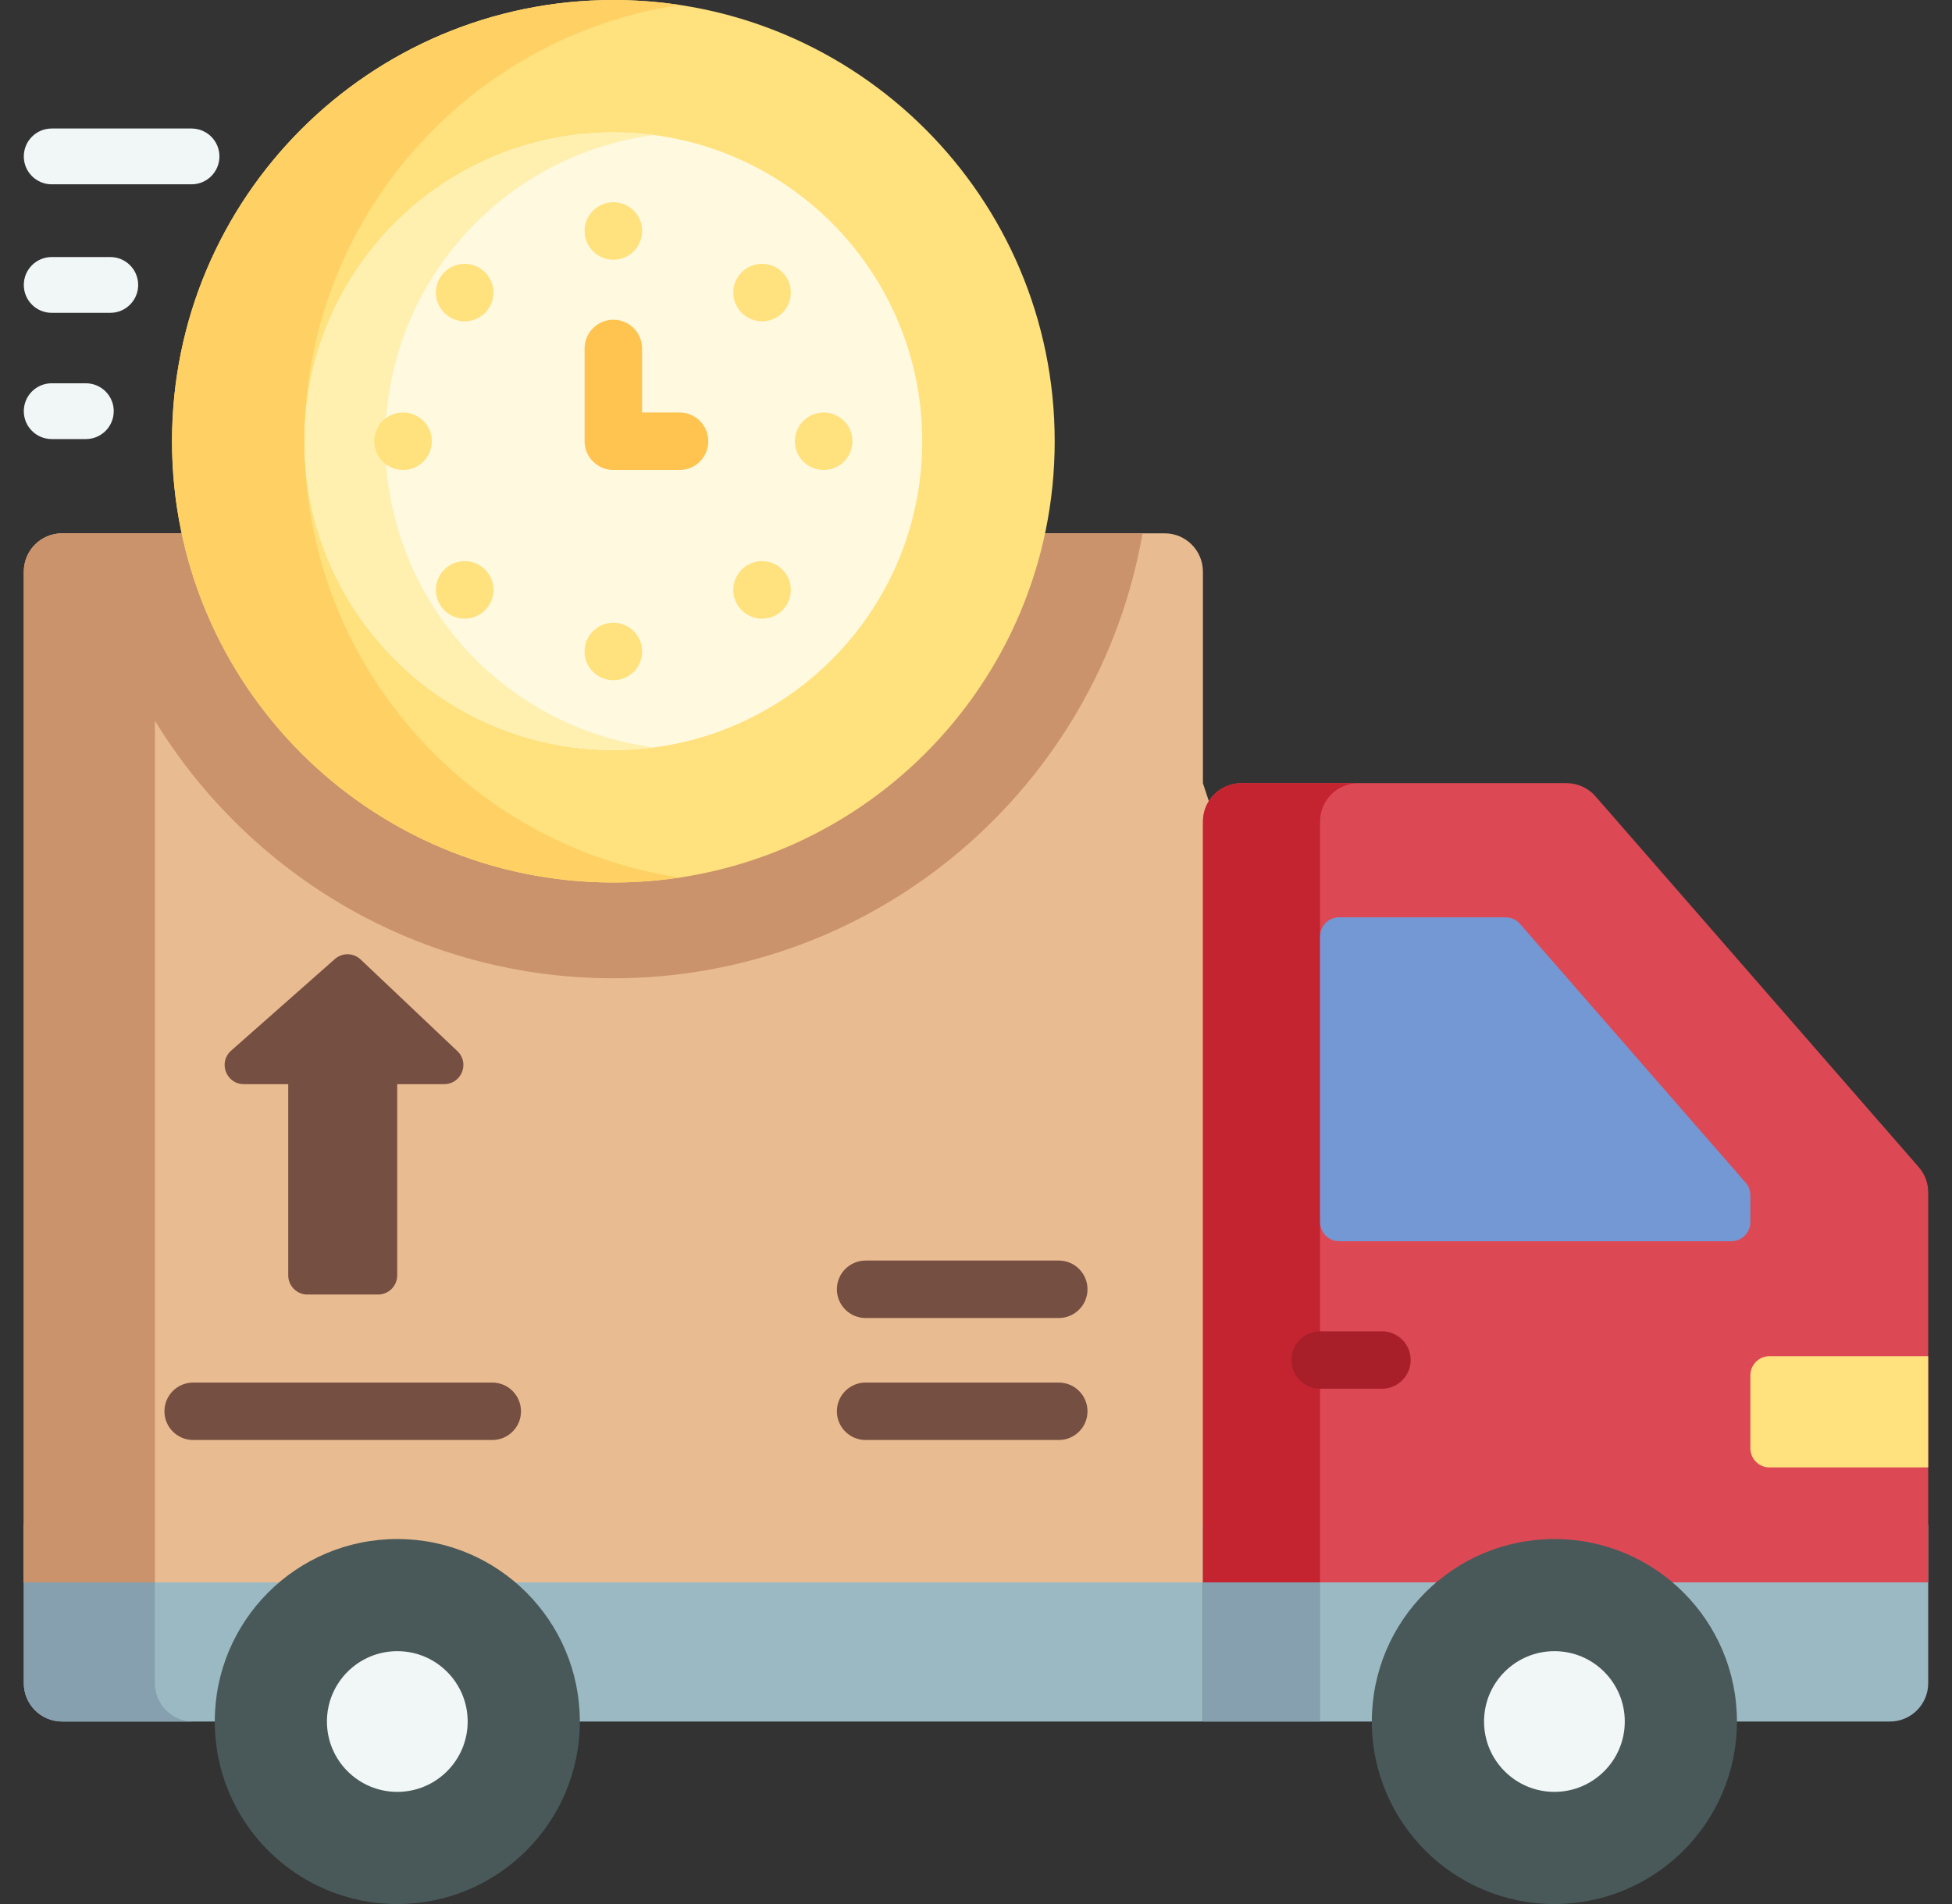<svg width="41" height="40" viewBox="0 0 41 40" fill="none" xmlns="http://www.w3.org/2000/svg">
<rect x="0" y="0" width="41" height="40" fill="#333333" stroke="none"/>
<g clip-path="url(#clip0_5494_51039)">
<path d="M0.5 32.032V35.361C0.5 35.806 0.86 36.166 1.305 36.166H25.266V32.032H0.5L0.5 32.032Z" fill="#9BB9C3"/>
<path d="M3.253 35.361V32.032H0.5V35.361C0.5 35.806 0.86 36.166 1.305 36.166H4.058C3.613 36.166 3.253 35.806 3.253 35.361Z" fill="#87A0AF"/>
<path d="M0.5 33.243H25.266L27.32 22.673L25.266 16.453V12.009C25.266 11.564 24.906 11.204 24.461 11.204H1.305C0.86 11.204 0.5 11.564 0.5 12.009L0.5 33.243Z" fill="#E9BB91"/>
<path d="M1.305 11.204C0.86 11.204 0.5 11.564 0.5 12.009V33.243H3.253V15.14C5.237 18.383 8.811 20.552 12.883 20.552C18.445 20.552 23.078 16.506 23.998 11.204H1.305Z" fill="#CA936C"/>
<path d="M8.345 40C6.227 40 4.511 38.283 4.511 36.166C4.511 34.048 6.227 32.332 8.345 32.332C10.462 32.332 12.179 34.048 12.179 36.166C12.179 38.283 10.462 40 8.345 40Z" fill="#495959"/>
<path d="M8.345 34.688C7.529 34.688 6.867 35.35 6.867 36.166C6.867 36.982 7.529 37.644 8.345 37.644C9.161 37.644 9.823 36.982 9.823 36.166C9.823 35.35 9.161 34.688 8.345 34.688Z" fill="#F1F6F7"/>
<path d="M25.267 32.032V36.166H39.696C40.14 36.166 40.5 35.806 40.5 35.361V32.032H25.267V32.032Z" fill="#9BB9C3"/>
<path d="M25.267 32.032H27.727V36.166H25.267V32.032Z" fill="#87A0AF"/>
<path d="M40.302 24.52L33.512 16.729C33.359 16.554 33.138 16.453 32.905 16.453H26.071C25.627 16.453 25.267 16.814 25.267 17.258V33.243H40.5V25.049C40.5 24.854 40.43 24.666 40.302 24.52Z" fill="#DC4955"/>
<path d="M28.532 16.453H26.071C25.627 16.453 25.267 16.814 25.267 17.258V33.243H27.727V17.258C27.727 16.814 28.088 16.453 28.532 16.453Z" fill="#C42430"/>
<path d="M27.727 25.673V19.673C27.727 19.451 27.907 19.271 28.129 19.271H31.623C31.739 19.271 31.85 19.321 31.926 19.409L36.666 24.846C36.73 24.919 36.765 25.013 36.765 25.11V25.673C36.765 25.896 36.584 26.076 36.362 26.076H28.129C27.907 26.076 27.727 25.896 27.727 25.673Z" fill="#7398D4"/>
<path d="M29.027 29.175H27.727C27.393 29.175 27.123 28.905 27.123 28.572C27.123 28.238 27.393 27.968 27.727 27.968H29.027C29.36 27.968 29.63 28.238 29.63 28.572C29.63 28.905 29.36 29.175 29.027 29.175Z" fill="#A81F2A"/>
<path d="M32.648 40C30.531 40 28.814 38.283 28.814 36.166C28.814 34.048 30.531 32.332 32.648 32.332C34.766 32.332 36.483 34.048 36.483 36.166C36.483 38.283 34.766 40 32.648 40Z" fill="#495959"/>
<path d="M32.649 34.688C31.832 34.688 31.171 35.35 31.171 36.166C31.171 36.982 31.832 37.644 32.649 37.644C33.465 37.644 34.127 36.982 34.127 36.166C34.127 35.35 33.465 34.688 32.649 34.688Z" fill="#F1F6F7"/>
<path d="M37.167 30.828H40.5V28.491H37.167C36.945 28.491 36.765 28.671 36.765 28.893V30.426C36.765 30.648 36.945 30.828 37.167 30.828Z" fill="#FFE17D"/>
<path d="M22.239 30.252H18.182C17.848 30.252 17.578 29.982 17.578 29.649C17.578 29.315 17.848 29.045 18.182 29.045H22.239C22.572 29.045 22.842 29.316 22.842 29.649C22.842 29.982 22.572 30.252 22.239 30.252Z" fill="#764F43"/>
<path d="M22.239 27.689H18.182C17.848 27.689 17.578 27.419 17.578 27.085C17.578 26.752 17.848 26.482 18.182 26.482H22.239C22.572 26.482 22.842 26.752 22.842 27.085C22.842 27.419 22.572 27.689 22.239 27.689Z" fill="#764F43"/>
<path d="M10.34 30.252H4.058C3.724 30.252 3.454 29.982 3.454 29.649C3.454 29.315 3.724 29.045 4.058 29.045H10.34C10.673 29.045 10.943 29.316 10.943 29.649C10.944 29.982 10.673 30.252 10.34 30.252Z" fill="#764F43"/>
<path d="M6.457 27.196H7.941C8.163 27.196 8.343 27.015 8.343 26.793V22.776H9.33C9.694 22.776 9.871 22.332 9.607 22.082L7.576 20.158C7.425 20.014 7.189 20.01 7.033 20.148L4.855 22.072C4.577 22.317 4.75 22.776 5.121 22.776H6.054V26.793C6.054 27.015 6.234 27.196 6.457 27.196Z" fill="#764F43"/>
<path d="M12.883 18.54C7.764 18.54 3.613 14.389 3.613 9.27C3.613 4.15 7.764 0 12.883 0C18.003 0 22.153 4.15 22.153 9.27C22.153 14.389 18.003 18.54 12.883 18.54Z" fill="#FFE17D"/>
<path d="M6.395 9.27C6.395 4.623 9.814 0.775 14.274 0.104C13.82 0.036 13.356 0 12.883 0C7.764 0 3.613 4.15 3.613 9.27C3.613 14.389 7.763 18.539 12.883 18.539C13.356 18.539 13.82 18.504 14.274 18.436C9.814 17.765 6.395 13.917 6.395 9.27Z" fill="#FFD164"/>
<path d="M12.883 2.781C9.299 2.781 6.395 5.686 6.395 9.27C6.395 12.853 9.299 15.758 12.883 15.758C16.466 15.758 19.371 12.853 19.371 9.27C19.371 5.686 16.466 2.781 12.883 2.781Z" fill="#FFF9DF"/>
<path d="M8.091 9.27C8.091 5.974 10.549 3.254 13.731 2.838C13.453 2.802 13.17 2.781 12.883 2.781C9.299 2.781 6.395 5.686 6.395 9.27C6.395 12.853 9.299 15.758 12.883 15.758C13.17 15.758 13.453 15.737 13.731 15.701C10.549 15.285 8.091 12.566 8.091 9.27Z" fill="#FFF0AF"/>
<path d="M14.274 9.873H12.883C12.55 9.873 12.279 9.603 12.279 9.27V7.321C12.279 6.987 12.55 6.717 12.883 6.717C13.216 6.717 13.486 6.987 13.486 7.321V8.666H14.274C14.607 8.666 14.877 8.936 14.877 9.27C14.877 9.603 14.607 9.873 14.274 9.873Z" fill="#FFC350"/>
<path d="M4.023 3.872H1.086C0.762 3.872 0.5 3.61 0.5 3.286C0.5 2.962 0.762 2.7 1.086 2.7H4.023C4.347 2.7 4.609 2.962 4.609 3.286C4.609 3.61 4.347 3.872 4.023 3.872Z" fill="#F1F6F7"/>
<path d="M1.803 9.224H1.086C0.762 9.224 0.5 8.962 0.5 8.638C0.5 8.314 0.762 8.052 1.086 8.052H1.803C2.127 8.052 2.389 8.314 2.389 8.638C2.389 8.962 2.127 9.224 1.803 9.224Z" fill="#F1F6F7"/>
<path d="M2.317 6.572H1.086C0.762 6.572 0.5 6.31 0.5 5.986C0.5 5.662 0.762 5.4 1.086 5.4H2.317C2.64 5.4 2.902 5.662 2.902 5.986C2.902 6.31 2.64 6.572 2.317 6.572Z" fill="#F1F6F7"/>
<path d="M12.883 5.456C13.216 5.456 13.487 5.186 13.487 4.853C13.487 4.519 13.216 4.249 12.883 4.249C12.55 4.249 12.279 4.519 12.279 4.853C12.279 5.186 12.55 5.456 12.883 5.456Z" fill="#FFE17D"/>
<path d="M12.883 14.29C13.216 14.29 13.487 14.02 13.487 13.687C13.487 13.353 13.216 13.083 12.883 13.083C12.55 13.083 12.279 13.353 12.279 13.687C12.279 14.02 12.55 14.29 12.883 14.29Z" fill="#FFE17D"/>
<path d="M15.579 6.573C15.815 6.809 16.197 6.809 16.433 6.573C16.669 6.338 16.669 5.955 16.433 5.72C16.197 5.484 15.815 5.484 15.579 5.72C15.343 5.955 15.343 6.338 15.579 6.573Z" fill="#FFE17D"/>
<path d="M10.187 11.966C9.951 11.73 9.569 11.73 9.333 11.966C9.097 12.202 9.097 12.584 9.333 12.82C9.569 13.056 9.951 13.056 10.187 12.82C10.423 12.584 10.423 12.202 10.187 11.966Z" fill="#FFE17D"/>
<path d="M17.3 9.873C17.634 9.873 17.904 9.603 17.904 9.27C17.904 8.936 17.634 8.666 17.3 8.666C16.967 8.666 16.696 8.936 16.696 9.27C16.696 9.603 16.967 9.873 17.3 9.873Z" fill="#FFE17D"/>
<path d="M8.466 9.873C8.8 9.873 9.07 9.603 9.07 9.27C9.07 8.936 8.8 8.666 8.466 8.666C8.133 8.666 7.862 8.936 7.862 9.27C7.862 9.603 8.133 9.873 8.466 9.873Z" fill="#FFE17D"/>
<path d="M15.579 12.82C15.815 13.056 16.197 13.056 16.433 12.82C16.669 12.584 16.669 12.202 16.433 11.966C16.197 11.73 15.815 11.73 15.579 11.966C15.343 12.202 15.343 12.584 15.579 12.82Z" fill="#FFE17D"/>
<path d="M10.187 5.72C9.951 5.484 9.569 5.484 9.333 5.72C9.097 5.955 9.097 6.338 9.333 6.573C9.569 6.809 9.951 6.809 10.187 6.573C10.423 6.338 10.423 5.955 10.187 5.72Z" fill="#FFE17D"/>
</g>
<defs>
<clipPath id="clip0_5494_51039">
<rect width="40" height="40" fill="white" transform="translate(0.5)"/>
</clipPath>
</defs>
</svg>
